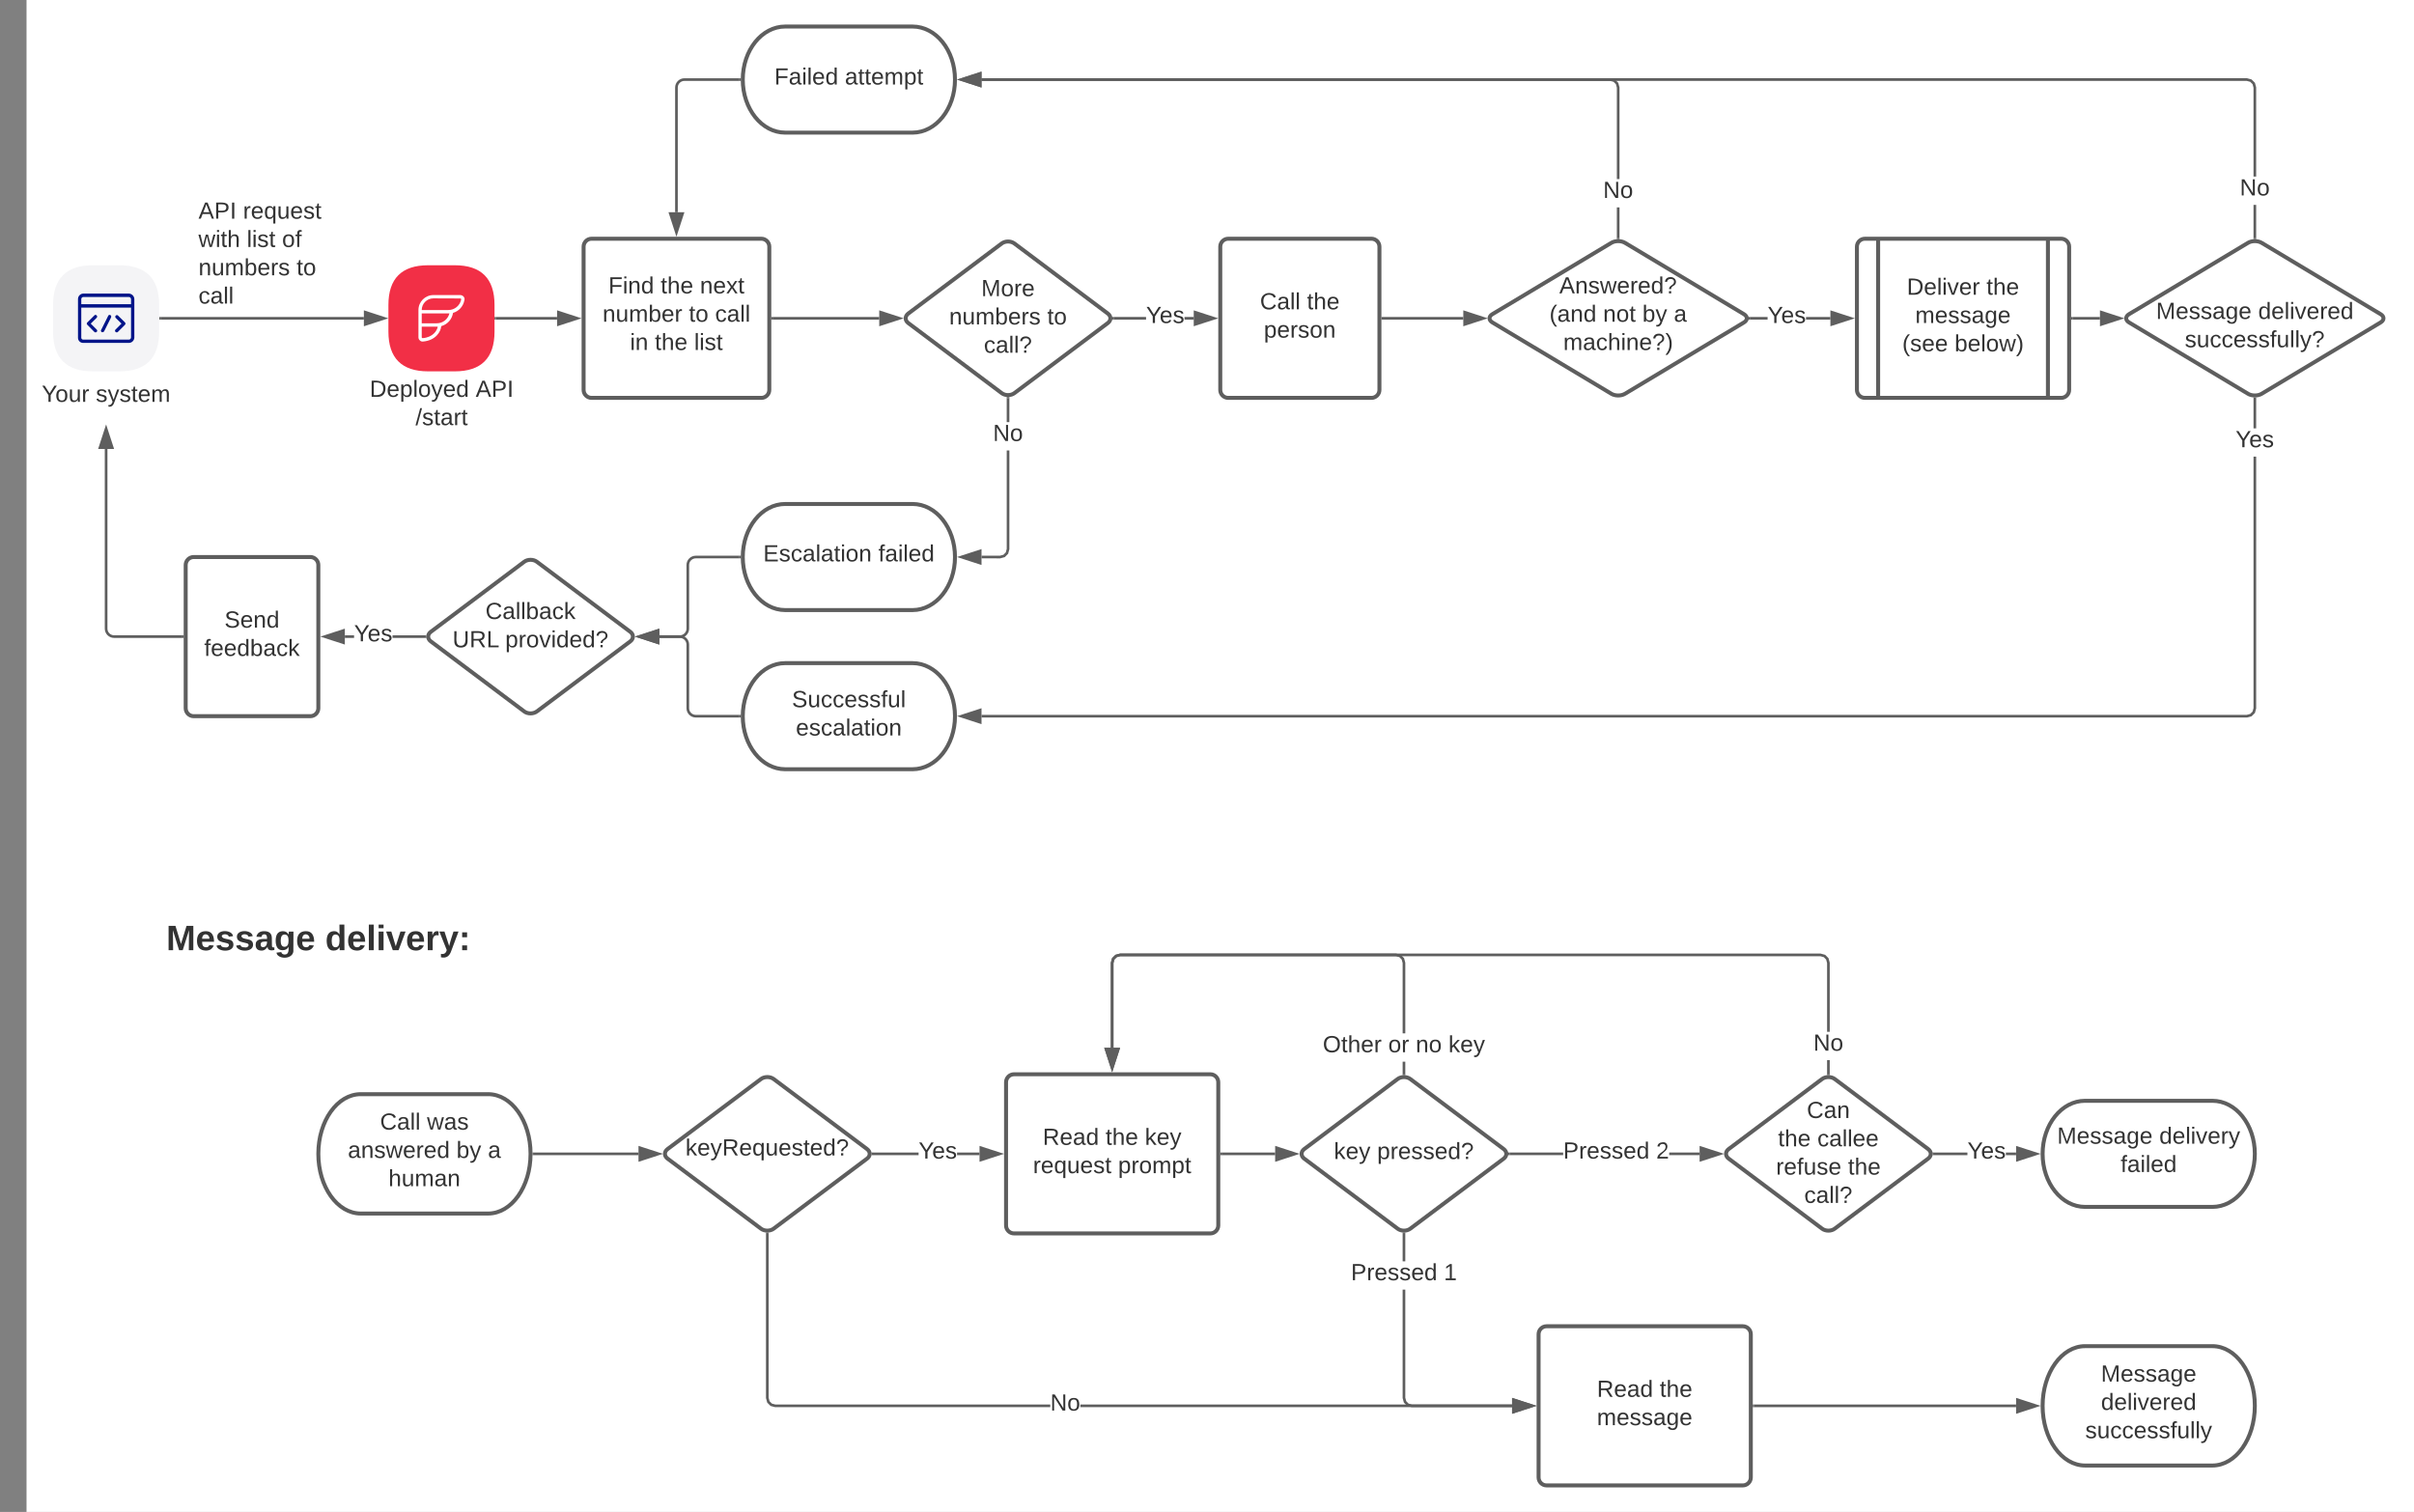 <svg xmlns="http://www.w3.org/2000/svg" xmlns:xlink="http://www.w3.org/1999/xlink" xmlns:lucid="lucid" width="1820" height="1140"><rect width="100%" height="100%" fill="#808080" stroke="none"/><g transform="translate(20 -20)" lucid:page-tab-id="0_0"><path d="M0 0h1870.87v1322.83H0z" fill="#fff"/><path d="M101 260h153.34" stroke="#5e5e5e" stroke-width="2" fill="none"/><path d="M101.03 261H100v-2h1.03z" fill="#5e5e5e"/><path d="M269.6 260l-14.26 4.64v-9.28z" stroke="#5e5e5e" stroke-width="2" fill="#5e5e5e"/><use xlink:href="#a" transform="matrix(1,0,0,1,129.643,170.667) translate(0 14.222)"/><use xlink:href="#b" transform="matrix(1,0,0,1,129.643,170.667) translate(33.58 14.222)"/><use xlink:href="#c" transform="matrix(1,0,0,1,129.643,170.667) translate(0 35.556)"/><use xlink:href="#d" transform="matrix(1,0,0,1,129.643,170.667) translate(36.444 35.556)"/><use xlink:href="#e" transform="matrix(1,0,0,1,129.643,170.667) translate(63.012 35.556)"/><use xlink:href="#f" transform="matrix(1,0,0,1,129.643,170.667) translate(0 56.889)"/><use xlink:href="#g" transform="matrix(1,0,0,1,129.643,170.667) translate(73.975 56.889)"/><use xlink:href="#h" transform="matrix(1,0,0,1,129.643,170.667) translate(0 78.222)"/><path d="M50 220h20c20 0 30 10 30 30v20c0 20-10 30-30 30H50c-20 0-30-10-30-30v-20c0-20 10-30 30-30z" stroke="#000" stroke-opacity="0" fill="#f4f4f6"/><path d="M77.12 241.36H42.88c-2.24 0-4.08 1.84-4.08 4.16v29.2c0 2.16 1.76 3.84 3.92 3.84h34.4c2.24 0 4.08-1.76 4.16-4.08v-28.96c-.08-2.32-1.92-4.08-4.16-4.16zm-34.24 2.56h34.24c.88 0 1.6.64 1.68 1.6v3.84H41.28v-3.84c0-.88.72-1.6 1.6-1.6zm34.24 32.16h-34.4c-.8 0-1.44-.64-1.44-1.36v-22.8H78.8v22.56c-.08.96-.8 1.6-1.68 1.6z" stroke="#000" stroke-opacity="0" fill="#001489"/><path d="M68.88 257.84c-.4-.32-.96-.32-1.44 0-.56.32-.72 1.12-.32 1.76l4.48 4.4-4.48 4.48c-.08.08-.16.08-.16.16-.4.48-.32 1.2.16 1.6 0 0 .08 0 .08.08.48.4 1.28.4 1.68-.08l5.36-5.36c.48-.48.48-1.28 0-1.76zM52.88 257.84c-.48-.56-1.28-.56-1.76 0l-5.28 5.28c-.56.48-.56 1.28 0 1.76l5.28 5.36s.08 0 .08.08c.48.4 1.28.4 1.68-.08l.16-.16c.4-.48.32-1.2-.16-1.6L48.4 264l4.48-4.4c.48-.48.48-1.28 0-1.76zM63.2 257.6c-.08 0-.08-.08-.16-.08-.56-.24-1.2 0-1.44.56l-5.36 10.72h-.08c-.24.64.08 1.36.64 1.68h.48c.56 0 .96-.24 1.2-.64l5.36-10.72h-.08c.24-.64 0-1.28-.56-1.52z" stroke="#000" stroke-opacity="0" fill="#001489"/><path d="M0 306c0-3.3 2.7-6 6-6h108c3.3 0 6 2.7 6 6v28c0 3.3-2.7 6-6 6H6c-3.3 0-6-2.7-6-6z" stroke="#000" stroke-opacity="0" stroke-width="3" fill="#fff" fill-opacity="0"/><use xlink:href="#i" transform="matrix(1,0,0,1,5,305) translate(6.481 17.972)"/><use xlink:href="#j" transform="matrix(1,0,0,1,5,305) translate(47.272 17.972)"/><path d="M240 300h145.68v63.33H240z" fill="#fff" fill-opacity="0"/><use xlink:href="#k" transform="matrix(1,0,0,1,245,305) translate(13.728 14.222)"/><use xlink:href="#l" transform="matrix(1,0,0,1,245,305) translate(93.63 14.222)"/><use xlink:href="#m" transform="matrix(1,0,0,1,245,305) translate(48.272 35.556)"/><path d="M420 206c0-3.3 2.7-6 6-6h128c3.3 0 6 2.7 6 6v108c0 3.3-2.7 6-6 6H426c-3.3 0-6-2.7-6-6z" stroke="#5e5e5e" stroke-width="3" fill="#fff"/><use xlink:href="#n" transform="matrix(1,0,0,1,432,212) translate(6.691 29.222)"/><use xlink:href="#o" transform="matrix(1,0,0,1,432,212) translate(46.099 29.222)"/><use xlink:href="#p" transform="matrix(1,0,0,1,432,212) translate(75.728 29.222)"/><use xlink:href="#q" transform="matrix(1,0,0,1,432,212) translate(2.296 50.556)"/><use xlink:href="#r" transform="matrix(1,0,0,1,432,212) translate(67.383 50.556)"/><use xlink:href="#s" transform="matrix(1,0,0,1,432,212) translate(87.136 50.556)"/><use xlink:href="#t" transform="matrix(1,0,0,1,432,212) translate(23.012 71.889)"/><use xlink:href="#o" transform="matrix(1,0,0,1,432,212) translate(41.728 71.889)"/><use xlink:href="#u" transform="matrix(1,0,0,1,432,212) translate(71.358 71.889)"/><path d="M900 206c0-3.3 2.7-6 6-6h108c3.3 0 6 2.7 6 6v108c0 3.3-2.7 6-6 6H906c-3.3 0-6-2.7-6-6z" stroke="#5e5e5e" stroke-width="3" fill="#fff"/><use xlink:href="#v" transform="matrix(1,0,0,1,912,212) translate(17.951 41.222)"/><use xlink:href="#w" transform="matrix(1,0,0,1,912,212) translate(53.358 41.222)"/><use xlink:href="#x" transform="matrix(1,0,0,1,912,212) translate(20.864 62.556)"/><path d="M1022.5 260h60.73" stroke="#5e5e5e" stroke-width="2" fill="none"/><path d="M1022.53 261h-1.03v-2h1.03z" fill="#5e5e5e"/><path d="M1098.5 260l-14.27 4.64v-9.28z" stroke="#5e5e5e" stroke-width="2" fill="#5e5e5e"/><path d="M1194.86 203.1c2.84-1.72 7.44-1.72 10.28 0l89.72 53.8c2.84 1.72 2.84 4.48 0 6.2l-89.72 53.8c-2.84 1.72-7.44 1.72-10.28 0l-89.72-53.8c-2.84-1.72-2.84-4.48 0-6.2z" stroke="#5e5e5e" stroke-width="3" fill="#fff"/><use xlink:href="#y" transform="matrix(1,0,0,1,1105,205) translate(50.61 36.232)"/><use xlink:href="#z" transform="matrix(1,0,0,1,1105,205) translate(43.178 57.566)"/><use xlink:href="#A" transform="matrix(1,0,0,1,1105,205) translate(83.622 57.566)"/><use xlink:href="#B" transform="matrix(1,0,0,1,1105,205) translate(113.252 57.566)"/><use xlink:href="#C" transform="matrix(1,0,0,1,1105,205) translate(136.956 57.566)"/><use xlink:href="#D" transform="matrix(1,0,0,1,1105,205) translate(53.598 78.899)"/><path d="M1312.65 261h-13.38v-2h13.38zm47.35 0h-18.37v-2H1360z" fill="#5e5e5e"/><path d="M1299.3 261h-1l-.07-2h1.06zM1375.26 260l-14.26 4.64v-9.28z" fill="#5e5e5e"/><path d="M1378.5 260l-18.5 6v-12zm-16.5 3.26l10.03-3.26-10.03-3.26z" fill="#5e5e5e"/><use xlink:href="#E" transform="matrix(1,0,0,1,1312.645,249.333) translate(0 14.222)"/><path d="M668 40c17.67 0 32 17.9 32 40s-14.33 40-32 40h-96c-17.67 0-32-17.9-32-40s14.33-40 32-40z" stroke="#5e5e5e" stroke-width="3" fill="#fff"/><use xlink:href="#F" transform="matrix(1,0,0,1,552,52) translate(11.802 31.722)"/><use xlink:href="#G" transform="matrix(1,0,0,1,552,52) translate(64.988 31.722)"/><path d="M1201 199.32h-2v-22.97h2zm-3.45-119.4l2.53 2.53.92 3.42v69.15h-2v-68.9l-.7-2.63-1.8-1.8-2.63-.7H720v-2h474.13z" fill="#5e5e5e"/><path d="M1201 200.43l-1.23-.13-.77.1v-1.1h2zM719 84.64L704.74 80 719 75.36z" fill="#5e5e5e"/><path d="M720 86l-18.5-6 18.5-6zm-12.03-6L718 83.26v-6.52z" fill="#5e5e5e"/><use xlink:href="#H" transform="matrix(1,0,0,1,1188.667,155.016) translate(0 14.222)"/><path d="M537.5 80H496c-3.3 0-6 2.7-6 6v94" stroke="#5e5e5e" stroke-width="2" fill="none"/><path d="M538.5 79.98l.03 1.02h-1.06v-2h1.1z" fill="#5e5e5e"/><path d="M490 195.26L485.36 181h9.28z" stroke="#5e5e5e" stroke-width="2" fill="#5e5e5e"/><path d="M353.84 260H400" stroke="#5e5e5e" stroke-width="2" fill="none"/><path d="M353.87 261h-1.03v-2h1.03z" fill="#5e5e5e"/><path d="M415.26 260L401 264.64v-9.28z" stroke="#5e5e5e" stroke-width="2" fill="#5e5e5e"/><path d="M668 520c17.67 0 32 17.9 32 40s-14.33 40-32 40h-96c-17.67 0-32-17.9-32-40s14.33-40 32-40z" stroke="#5e5e5e" stroke-width="3" fill="#fff"/><use xlink:href="#I" transform="matrix(1,0,0,1,552,532) translate(25.062 21.222)"/><use xlink:href="#J" transform="matrix(1,0,0,1,552,532) translate(28.049 42.556)"/><path d="M562.5 260h80.4" stroke="#5e5e5e" stroke-width="2" fill="none"/><path d="M562.53 261h-1.03v-2h1.03z" fill="#5e5e5e"/><path d="M658.15 260l-14.26 4.64v-9.28z" stroke="#5e5e5e" stroke-width="2" fill="#5e5e5e"/><path d="M735.2 203.6c2.65-2 6.95-2 9.6 0l70.4 52.8c2.65 2 2.65 5.2 0 7.2l-70.4 52.8c-2.65 2-6.95 2-9.6 0l-70.4-52.8c-2.65-2-2.65-5.2 0-7.2z" stroke="#5e5e5e" stroke-width="3" fill="#fff"/><use xlink:href="#K" transform="matrix(1,0,0,1,665,205) translate(54.807 38.285)"/><use xlink:href="#L" transform="matrix(1,0,0,1,665,205) translate(30.61 59.618)"/><use xlink:href="#M" transform="matrix(1,0,0,1,665,205) translate(104.585 59.618)"/><use xlink:href="#N" transform="matrix(1,0,0,1,665,205) translate(56.783 80.951)"/><path d="M844.06 261H819.6v-2h24.46zm35.94 0h-6.95v-2H880z" fill="#5e5e5e"/><path d="M819.64 261h-1.1l.18-.4-.28-1.6h1.2zM895.26 260L881 264.64v-9.28z" fill="#5e5e5e"/><path d="M898.5 260l-18.5 6v-12zm-16.5 3.26l10.03-3.26-10.03-3.26z" fill="#5e5e5e"/><use xlink:href="#E" transform="matrix(1,0,0,1,844.062,249.333) translate(0 14.222)"/><path d="M741 434.13l-.92 3.42-2.53 2.53-3.42.92H720v-2h13.87l2.64-.7 1.8-1.8.7-2.63v-74.25h2zm0-95.84h-2v-17.97h2z" fill="#5e5e5e"/><path d="M741 319.35v1h-2v-1.04zM719 444.64L704.74 440l14.26-4.64z" fill="#5e5e5e"/><path d="M720 446l-18.5-6 18.5-6zm-12.03-6l10.03 3.26v-6.52z" fill="#5e5e5e"/><use xlink:href="#H" transform="matrix(1,0,0,1,728.667,338.285) translate(0 14.222)"/><path d="M537.5 440h-32.94c-3.32 0-6 2.7-6 6v48c0 3.3-2.7 6-6 6H477.1" stroke="#5e5e5e" stroke-width="2" fill="none"/><path d="M538.5 439.98l.03 1.02h-1.06v-2h1.1z" fill="#5e5e5e"/><path d="M461.85 500l14.26-4.64v9.28z" stroke="#5e5e5e" stroke-width="2" fill="#5e5e5e"/><path d="M537.5 560h-32.94c-3.32 0-6-2.7-6-6v-48c0-3.3-2.7-6-6-6H477.1" stroke="#5e5e5e" stroke-width="2" fill="none"/><path d="M538.5 559.98l.03 1.02h-1.06v-2h1.1z" fill="#5e5e5e"/><path d="M461.85 500l14.26-4.64v9.28z" stroke="#5e5e5e" stroke-width="2" fill="#5e5e5e"/><path d="M1681 554.13l-.92 3.42-2.53 2.53-3.42.92H720v-2h953.87l2.64-.7 1.8-1.8.7-2.63V364.3h2zm0-211.16h-2v-22.3h2z" fill="#5e5e5e"/><path d="M1680.23 319.7l.77-.1v1.1h-2v-1.13zM719 564.64L704.74 560l14.26-4.64z" fill="#5e5e5e"/><path d="M720 566l-18.5-6 18.5-6zm-12.03-6l10.03 3.26v-6.52z" fill="#5e5e5e"/><use xlink:href="#E" transform="matrix(1,0,0,1,1665.506,342.969) translate(0 14.222)"/><path d="M1681 199.32h-2v-24.85h2zm-3.45-119.4l2.53 2.53.92 3.42v67.26h-2v-67l-.7-2.64-1.8-1.8-2.63-.7H720v-2h954.13z" fill="#5e5e5e"/><path d="M1681 200.43l-1.23-.13-.77.1v-1.1h2zM719 84.64L704.74 80 719 75.36z" fill="#5e5e5e"/><path d="M720 86l-18.5-6 18.5-6zm-12.03-6L718 83.26v-6.52z" fill="#5e5e5e"/><use xlink:href="#H" transform="matrix(1,0,0,1,1668.667,153.133) translate(0 14.222)"/><path d="M117.5 500H66c-3.3 0-6-2.7-6-6V358.5" stroke="#5e5e5e" stroke-width="2" fill="none"/><path d="M118.5 501h-1.03v-2h1.03z" fill="#5e5e5e"/><path d="M60 343.24l4.64 14.26h-9.28z" stroke="#5e5e5e" stroke-width="2" fill="#5e5e5e"/><path d="M375.2 443.6c2.65-2 6.95-2 9.6 0l70.4 52.8c2.65 2 2.65 5.2 0 7.2l-70.4 52.8c-2.65 2-6.95 2-9.6 0l-70.4-52.8c-2.65-2-2.65-5.2 0-7.2z" stroke="#5e5e5e" stroke-width="3" fill="#fff"/><use xlink:href="#O" transform="matrix(1,0,0,1,305,445) translate(41.005 41.722)"/><use xlink:href="#P" transform="matrix(1,0,0,1,305,445) translate(16.165 63.056)"/><use xlink:href="#Q" transform="matrix(1,0,0,1,305,445) translate(55.919 63.056)"/><path d="M246.95 501H240v-2h6.95zm53.44 0h-24.46v-2h24.45z" fill="#5e5e5e"/><path d="M301.28 499.4l.28 1.6h-1.2v-2h1.1zM239 504.64L224.74 500l14.26-4.64z" fill="#5e5e5e"/><path d="M240 506l-18.5-6 18.5-6zm-12.03-6l10.03 3.26v-6.52z" fill="#5e5e5e"/><use xlink:href="#E" transform="matrix(1,0,0,1,246.951,489.333) translate(0 14.222)"/><path d="M120 446c0-3.3 2.7-6 6-6h88c3.3 0 6 2.7 6 6v108c0 3.3-2.7 6-6 6h-88c-3.3 0-6-2.7-6-6z" stroke="#5e5e5e" stroke-width="3" fill="#fff"/><use xlink:href="#R" transform="matrix(1,0,0,1,132,452) translate(17.259 41.222)"/><use xlink:href="#S" transform="matrix(1,0,0,1,132,452) translate(1.951 62.556)"/><path d="M668 400c17.67 0 32 17.9 32 40s-14.33 40-32 40h-96c-17.67 0-32-17.9-32-40s14.33-40 32-40z" stroke="#5e5e5e" stroke-width="3" fill="#fff"/><use xlink:href="#T" transform="matrix(1,0,0,1,545,405) translate(10.407 38.285)"/><use xlink:href="#U" transform="matrix(1,0,0,1,545,405) translate(97.222 38.285)"/><path d="M1380 206c0-3.3 2.7-6 6-6h148c3.3 0 6 2.7 6 6v108c0 3.3-2.7 6-6 6h-148c-3.3 0-6-2.7-6-6z" stroke="#5e5e5e" stroke-width="3" fill="#fff"/><path d="M1396 200v120m128-120v120" stroke="#5e5e5e" stroke-width="3" fill="none"/><use xlink:href="#V" transform="matrix(1,0,0,1,1405,205) translate(12.63 37.222)"/><use xlink:href="#W" transform="matrix(1,0,0,1,1405,205) translate(72.679 37.222)"/><use xlink:href="#X" transform="matrix(1,0,0,1,1405,205) translate(18.975 58.556)"/><use xlink:href="#Y" transform="matrix(1,0,0,1,1405,205) translate(9.173 79.889)"/><use xlink:href="#Z" transform="matrix(1,0,0,1,1405,205) translate(48.63 79.889)"/><path d="M553.7 833.6c2.65-2 6.95-2 9.6 0l70.4 52.8c2.65 2 2.65 5.2 0 7.2l-70.4 52.8c-2.65 2-6.95 2-9.6 0l-70.4-52.8c-2.65-2-2.65-5.2 0-7.2z" stroke="#5e5e5e" stroke-width="3" fill="#fff"/><use xlink:href="#aa" transform="matrix(1,0,0,1,483.499,835) translate(13.301 56.232)"/><path d="M672.56 891H638.1v-2h34.46zm45.94 0h-16.95v-2h16.95z" fill="#5e5e5e"/><path d="M638.14 891h-1.1l.17-.4-.26-1.6h1.2zM733.76 890l-14.26 4.64v-9.28z" fill="#5e5e5e"/><path d="M737 890l-18.5 6v-12zm-16.5 3.26l10.03-3.26-10.03-3.26z" fill="#5e5e5e"/><use xlink:href="#E" transform="matrix(1,0,0,1,672.561,879.333) translate(0 14.222)"/><path d="M559.5 1073.87l.7 2.64 1.8 1.8 2.63.7h207.2v2H564.37l-3.42-.92-2.53-2.53-.92-3.42v-123.8h2zM1120 1079v2H794.5v-2z" fill="#5e5e5e"/><path d="M559.5 949.35v1h-2v-1.04zM1135.26 1080l-14.26 4.64v-9.28z" fill="#5e5e5e"/><path d="M1138.5 1080l-18.5 6v-12zm-16.5 3.26l10.03-3.26-10.03-3.26z" fill="#5e5e5e"/><use xlink:href="#H" transform="matrix(1,0,0,1,771.831,1069.333) translate(0 14.222)"/><path d="M1140 1026c0-3.3 2.7-6 6-6h148c3.3 0 6 2.7 6 6v108c0 3.3-2.7 6-6 6h-148c-3.3 0-6-2.7-6-6z" stroke="#5e5e5e" stroke-width="3" fill="#fff"/><use xlink:href="#ab" transform="matrix(1,0,0,1,1152,1032) translate(31.975 41.222)"/><use xlink:href="#W" transform="matrix(1,0,0,1,1152,1032) translate(79.333 41.222)"/><use xlink:href="#ac" transform="matrix(1,0,0,1,1152,1032) translate(31.975 62.556)"/><path d="M1033.7 833.6c2.65-2 6.95-2 9.6 0l70.4 52.8c2.65 2 2.65 5.2 0 7.2l-70.4 52.8c-2.65 2-6.95 2-9.6 0l-70.4-52.8c-2.65-2-2.65-5.2 0-7.2z" stroke="#5e5e5e" stroke-width="3" fill="#fff"/><use xlink:href="#ad" transform="matrix(1,0,0,1,963.499,835) translate(22.19 58.91)"/><use xlink:href="#ae" transform="matrix(1,0,0,1,963.499,835) translate(54.783 58.91)"/><path d="M738.5 836c0-3.3 2.7-6 6-6h148c3.3 0 6 2.7 6 6v108c0 3.3-2.7 6-6 6h-148c-3.3 0-6-2.7-6-6z" stroke="#5e5e5e" stroke-width="3" fill="#fff"/><use xlink:href="#ab" transform="matrix(1,0,0,1,750.499,842) translate(15.679 41.222)"/><use xlink:href="#o" transform="matrix(1,0,0,1,750.499,842) translate(63.037 41.222)"/><use xlink:href="#af" transform="matrix(1,0,0,1,750.499,842) translate(92.667 41.222)"/><use xlink:href="#ag" transform="matrix(1,0,0,1,750.499,842) translate(8.321 62.556)"/><use xlink:href="#ah" transform="matrix(1,0,0,1,750.499,842) translate(72.469 62.556)"/><path d="M901 890h40.4" stroke="#5e5e5e" stroke-width="2" fill="none"/><path d="M901.02 891H900v-2h1.02z" fill="#5e5e5e"/><path d="M956.65 890l-14.26 4.64v-9.28z" stroke="#5e5e5e" stroke-width="2" fill="#5e5e5e"/><path d="M1039.5 829.67h-2v-9.17h2zm-3.45-89.75l2.53 2.53.92 3.42v53.3h-2v-53.04l-.72-2.64-1.77-1.8-2.63-.7H824.63l-2.64.7-1.8 1.8-.7 2.63V810h-2v-64.13l.92-3.42 2.53-2.53 3.42-.92h208.26z" fill="#5e5e5e"/><path d="M1039.5 830.7l-2-.05v-1h2zM818.5 825.26L813.86 811h9.27z" fill="#5e5e5e"/><path d="M818.5 828.5l-6-18.5h12zm-3.26-16.5l3.26 10.03 3.26-10.03z" fill="#5e5e5e"/><g><use xlink:href="#ai" transform="matrix(1,0,0,1,977.314,799.169) translate(0 14.222)"/><use xlink:href="#aj" transform="matrix(1,0,0,1,977.314,799.169) translate(49.333 14.222)"/><use xlink:href="#ak" transform="matrix(1,0,0,1,977.314,799.169) translate(70.025 14.222)"/><use xlink:href="#al" transform="matrix(1,0,0,1,977.314,799.169) translate(94.716 14.222)"/></g><path d="M1158.52 891h-40.4v-2h40.4zm102.87 0h-22.93v-2h22.92z" fill="#5e5e5e"/><path d="M1118.14 891h-1.1l.17-.4-.26-1.6h1.2zM1276.65 890l-14.26 4.64v-9.28z" fill="#5e5e5e"/><path d="M1279.9 890l-18.5 6v-12zm-16.5 3.26l10.02-3.26-10.03-3.26z" fill="#5e5e5e"/><g><use xlink:href="#am" transform="matrix(1,0,0,1,1158.524,879.333) translate(0 14.222)"/><use xlink:href="#an" transform="matrix(1,0,0,1,1158.524,879.333) translate(70.074 14.222)"/></g><path d="M1353.7 833.6c2.65-2 6.95-2 9.6 0l70.4 52.8c2.65 2 2.65 5.2 0 7.2l-70.4 52.8c-2.65 2-6.95 2-9.6 0l-70.4-52.8c-2.65-2-2.65-5.2 0-7.2z" stroke="#5e5e5e" stroke-width="3" fill="#fff"/><g><use xlink:href="#ao" transform="matrix(1,0,0,1,1283.499,835) translate(58.733 27.972)"/><use xlink:href="#o" transform="matrix(1,0,0,1,1283.499,835) translate(37.03 49.306)"/><use xlink:href="#ap" transform="matrix(1,0,0,1,1283.499,835) translate(66.659 49.306)"/><use xlink:href="#aq" transform="matrix(1,0,0,1,1283.499,835) translate(35.524 70.639)"/><use xlink:href="#W" transform="matrix(1,0,0,1,1283.499,835) translate(89.795 70.639)"/><use xlink:href="#N" transform="matrix(1,0,0,1,1283.499,835) translate(56.783 91.972)"/></g><path d="M1039.5 1073.87l.7 2.64 1.8 1.8 2.63.7H1120v2h-75.63l-3.42-.92-2.53-2.53-.92-3.42v-81.76h2zm0-102.83h-2v-20.7h2z" fill="#5e5e5e"/><path d="M1039.5 949.35v1h-2v-1.04zM1135.26 1080l-14.26 4.64v-9.28z" fill="#5e5e5e"/><path d="M1138.5 1080l-18.5 6v-12zm-16.5 3.26l10.03-3.26-10.03-3.26z" fill="#5e5e5e"/><g><use xlink:href="#am" transform="matrix(1,0,0,1,998.524,971.038) translate(0 14.222)"/><use xlink:href="#ar" transform="matrix(1,0,0,1,998.524,971.038) translate(70.074 14.222)"/></g><path d="M1359.5 829.67h-2v-10.34h2zm-3.45-89.75l2.53 2.53.92 3.42V798h-2v-51.87l-.72-2.64-1.77-1.8-2.63-.7H824.63l-2.64.7-1.8 1.8-.7 2.63V810h-2v-64.13l.92-3.42 2.53-2.53 3.42-.92h528.26z" fill="#5e5e5e"/><path d="M1359.5 830.7l-2-.05v-1h2zM818.5 825.26L813.86 811h9.27z" fill="#5e5e5e"/><path d="M818.5 828.5l-6-18.5h12zm-3.26-16.5l3.26 10.03 3.26-10.03z" fill="#5e5e5e"/><g><use xlink:href="#H" transform="matrix(1,0,0,1,1347.166,797.994) translate(0 14.222)"/></g><path d="M1542.5 260h20.73" stroke="#5e5e5e" stroke-width="2" fill="none"/><path d="M1542.53 261h-1.03v-2h1.03z" fill="#5e5e5e"/><path d="M1578.5 260l-14.27 4.64v-9.28z" stroke="#5e5e5e" stroke-width="2" fill="#5e5e5e"/><path d="M1674.86 203.1c2.84-1.72 7.44-1.72 10.28 0l89.72 53.8c2.84 1.72 2.84 4.48 0 6.2l-89.72 53.8c-2.84 1.72-7.44 1.72-10.28 0l-89.72-53.8c-2.84-1.72-2.84-4.48 0-6.2z" stroke="#5e5e5e" stroke-width="3" fill="#fff"/><g><use xlink:href="#as" transform="matrix(1,0,0,1,1585,205) translate(20.536 55.472)"/><use xlink:href="#at" transform="matrix(1,0,0,1,1585,205) translate(97.524 55.472)"/><use xlink:href="#au" transform="matrix(1,0,0,1,1585,205) translate(42.215 76.806)"/></g><path d="M348 845c17.67 0 32 20.15 32 45s-14.33 45-32 45h-96c-17.67 0-32-20.15-32-45s14.33-45 32-45z" stroke="#5e5e5e" stroke-width="3" fill="#fff"/><g><use xlink:href="#av" transform="matrix(1,0,0,1,225,850) translate(41.524 21.722)"/><use xlink:href="#aw" transform="matrix(1,0,0,1,225,850) translate(76.931 21.722)"/><use xlink:href="#ax" transform="matrix(1,0,0,1,225,850) translate(17.272 43.056)"/><use xlink:href="#ay" transform="matrix(1,0,0,1,225,850) translate(99.148 43.056)"/><use xlink:href="#az" transform="matrix(1,0,0,1,225,850) translate(122.852 43.056)"/><use xlink:href="#aA" transform="matrix(1,0,0,1,225,850) translate(47.869 64.389)"/></g><path d="M382.5 890h78.9" stroke="#5e5e5e" stroke-width="2" fill="none"/><path d="M382.53 891h-1.08l.05-.96V889h1.03z" fill="#5e5e5e"/><path d="M476.65 890l-14.26 4.64v-9.28z" stroke="#5e5e5e" stroke-width="2" fill="#5e5e5e"/><path d="M1302.5 1080H1500" stroke="#5e5e5e" stroke-width="2" fill="none"/><path d="M1302.53 1081h-1.03v-2h1.03z" fill="#5e5e5e"/><path d="M1515.26 1080l-14.26 4.64v-9.28z" stroke="#5e5e5e" stroke-width="2" fill="#5e5e5e"/><path d="M1648 1035c17.67 0 32 20.15 32 45s-14.33 45-32 45h-96c-17.67 0-32-20.15-32-45s14.33-45 32-45z" stroke="#5e5e5e" stroke-width="3" fill="#fff"/><g><use xlink:href="#aB" transform="matrix(1,0,0,1,1525,1040) translate(38.98 21.722)"/><use xlink:href="#aC" transform="matrix(1,0,0,1,1525,1040) translate(39.025 43.056)"/><use xlink:href="#aD" transform="matrix(1,0,0,1,1525,1040) translate(27.153 64.389)"/></g><path d="M1463.3 891h-25.2v-2h25.2zm36.7 0h-7.7v-2h7.7z" fill="#5e5e5e"/><path d="M1438.14 891h-1.1l.17-.4-.26-1.6h1.2zM1515.26 890l-14.26 4.64v-9.28z" fill="#5e5e5e"/><path d="M1518.5 890l-18.5 6v-12zm-16.5 3.26l10.03-3.26-10.03-3.26z" fill="#5e5e5e"/><g><use xlink:href="#E" transform="matrix(1,0,0,1,1463.311,879.333) translate(0 14.222)"/></g><path d="M1648 850c17.67 0 32 17.9 32 40s-14.33 40-32 40h-96c-17.67 0-32-17.9-32-40s14.33-40 32-40z" stroke="#5e5e5e" stroke-width="3" fill="#fff"/><g><use xlink:href="#aE" transform="matrix(1,0,0,1,1525,855) translate(5.963 27.347)"/><use xlink:href="#aF" transform="matrix(1,0,0,1,1525,855) translate(82.951 27.347)"/><use xlink:href="#aG" transform="matrix(1,0,0,1,1525,855) translate(53.815 48.681)"/></g><path d="M100 706c0-3.3 2.7-6 6-6h228c3.3 0 6 2.7 6 6v51.33c0 3.32-2.7 6-6 6H106c-3.3 0-6-2.68-6-6z" stroke="#000" stroke-opacity="0" stroke-width="3" fill="#fff" fill-opacity="0"/><g><use xlink:href="#aH" transform="matrix(1,0,0,1,105,705) translate(0.333 31.458)"/><use xlink:href="#aI" transform="matrix(1,0,0,1,105,705) translate(120.185 31.458)"/></g><path d="M302.84 220h20c20 0 30 10 30 30v20c0 20-10 30-30 30h-20c-20 0-30-10-30-30v-20c0-20 10-30 30-30z" stroke="#000" stroke-opacity="0" fill="#f22f46"/><path d="M329.56 243.68c-.64-.72-1.44-1.12-2.4-1.2h-20.4c-6.24 0-11.28 5.04-11.28 11.28v20.56c0 .88.32 1.68.96 2.24.56.64 1.28.96 2.08.96h.32c9.68-.8 13.52-7.44 13.84-11.6 4.72-1.36 8.08-5.12 8.88-10 4.48-1.36 7.68-4.88 8.56-9.52.32-.96.08-1.92-.56-2.72zm-30.88 31.28c-.4 0-.72-.24-.72-.64v-8h12.08c-.48 2.96-3.6 8-11.36 8.64zm10.48-11.2h-11.2v-7.44h20.88c-1.2 4.48-5.04 7.52-9.68 7.44zm8.8-10h-20c0-4.8 3.92-8.8 8.8-8.8l20.4.08c.16 0 .32.08.48.24.08.16.08.32.08.56v-.08c-.96 4.72-4.96 8-9.76 8z" stroke="#000" stroke-opacity="0" fill="#fff"/><defs><path fill="#333" d="M205 0l-28-72H64L36 0H1l101-248h38L239 0h-34zm-38-99l-47-123c-12 45-31 82-46 123h93" id="aJ"/><path fill="#333" d="M30-248c87 1 191-15 191 75 0 78-77 80-158 76V0H30v-248zm33 125c57 0 124 11 124-50 0-59-68-47-124-48v98" id="aK"/><path fill="#333" d="M33 0v-248h34V0H33" id="aL"/><g id="a"><use transform="matrix(0.049,0,0,0.049,0,0)" xlink:href="#aJ"/><use transform="matrix(0.049,0,0,0.049,11.852,0)" xlink:href="#aK"/><use transform="matrix(0.049,0,0,0.049,23.704,0)" xlink:href="#aL"/></g><path fill="#333" d="M114-163C36-179 61-72 57 0H25l-1-190h30c1 12-1 29 2 39 6-27 23-49 58-41v29" id="aM"/><path fill="#333" d="M100-194c63 0 86 42 84 106H49c0 40 14 67 53 68 26 1 43-12 49-29l28 8c-11 28-37 45-77 45C44 4 14-33 15-96c1-61 26-98 85-98zm52 81c6-60-76-77-97-28-3 7-6 17-6 28h103" id="aN"/><path fill="#333" d="M145-31C134-9 116 4 85 4 32 4 16-35 15-94c0-59 17-99 70-100 32-1 48 14 60 33 0-11-1-24 2-32h30l-1 268h-32zM93-21c41 0 51-33 51-76s-8-73-50-73c-40 0-46 35-46 75s5 74 45 74" id="aO"/><path fill="#333" d="M84 4C-5 8 30-112 23-190h32v120c0 31 7 50 39 49 72-2 45-101 50-169h31l1 190h-30c-1-10 1-25-2-33-11 22-28 36-60 37" id="aP"/><path fill="#333" d="M135-143c-3-34-86-38-87 0 15 53 115 12 119 90S17 21 10-45l28-5c4 36 97 45 98 0-10-56-113-15-118-90-4-57 82-63 122-42 12 7 21 19 24 35" id="aQ"/><path fill="#333" d="M59-47c-2 24 18 29 38 22v24C64 9 27 4 27-40v-127H5v-23h24l9-43h21v43h35v23H59v120" id="aR"/><g id="b"><use transform="matrix(0.049,0,0,0.049,0,0)" xlink:href="#aM"/><use transform="matrix(0.049,0,0,0.049,5.877,0)" xlink:href="#aN"/><use transform="matrix(0.049,0,0,0.049,15.753,0)" xlink:href="#aO"/><use transform="matrix(0.049,0,0,0.049,25.63,0)" xlink:href="#aP"/><use transform="matrix(0.049,0,0,0.049,35.506,0)" xlink:href="#aN"/><use transform="matrix(0.049,0,0,0.049,45.383,0)" xlink:href="#aQ"/><use transform="matrix(0.049,0,0,0.049,54.272,0)" xlink:href="#aR"/></g><path fill="#333" d="M206 0h-36l-40-164L89 0H53L-1-190h32L70-26l43-164h34l41 164 42-164h31" id="aS"/><path fill="#333" d="M24-231v-30h32v30H24zM24 0v-190h32V0H24" id="aT"/><path fill="#333" d="M106-169C34-169 62-67 57 0H25v-261h32l-1 103c12-21 28-36 61-36 89 0 53 116 60 194h-32v-121c2-32-8-49-39-48" id="aU"/><g id="c"><use transform="matrix(0.049,0,0,0.049,0,0)" xlink:href="#aS"/><use transform="matrix(0.049,0,0,0.049,12.79,0)" xlink:href="#aT"/><use transform="matrix(0.049,0,0,0.049,16.691,0)" xlink:href="#aR"/><use transform="matrix(0.049,0,0,0.049,21.63,0)" xlink:href="#aU"/></g><path fill="#333" d="M24 0v-261h32V0H24" id="aV"/><g id="d"><use transform="matrix(0.049,0,0,0.049,0,0)" xlink:href="#aV"/><use transform="matrix(0.049,0,0,0.049,3.901,0)" xlink:href="#aT"/><use transform="matrix(0.049,0,0,0.049,7.802,0)" xlink:href="#aQ"/><use transform="matrix(0.049,0,0,0.049,16.691,0)" xlink:href="#aR"/></g><path fill="#333" d="M100-194c62-1 85 37 85 99 1 63-27 99-86 99S16-35 15-95c0-66 28-99 85-99zM99-20c44 1 53-31 53-75 0-43-8-75-51-75s-53 32-53 75 10 74 51 75" id="aW"/><path fill="#333" d="M101-234c-31-9-42 10-38 44h38v23H63V0H32v-167H5v-23h27c-7-52 17-82 69-68v24" id="aX"/><g id="e"><use transform="matrix(0.049,0,0,0.049,0,0)" xlink:href="#aW"/><use transform="matrix(0.049,0,0,0.049,9.877,0)" xlink:href="#aX"/></g><path fill="#333" d="M117-194c89-4 53 116 60 194h-32v-121c0-31-8-49-39-48C34-167 62-67 57 0H25l-1-190h30c1 10-1 24 2 32 11-22 29-35 61-36" id="aY"/><path fill="#333" d="M210-169c-67 3-38 105-44 169h-31v-121c0-29-5-50-35-48C34-165 62-65 56 0H25l-1-190h30c1 10-1 24 2 32 10-44 99-50 107 0 11-21 27-35 58-36 85-2 47 119 55 194h-31v-121c0-29-5-49-35-48" id="aZ"/><path fill="#333" d="M115-194c53 0 69 39 70 98 0 66-23 100-70 100C84 3 66-7 56-30L54 0H23l1-261h32v101c10-23 28-34 59-34zm-8 174c40 0 45-34 45-75 0-40-5-75-45-74-42 0-51 32-51 76 0 43 10 73 51 73" id="ba"/><g id="f"><use transform="matrix(0.049,0,0,0.049,0,0)" xlink:href="#aY"/><use transform="matrix(0.049,0,0,0.049,9.877,0)" xlink:href="#aP"/><use transform="matrix(0.049,0,0,0.049,19.753,0)" xlink:href="#aZ"/><use transform="matrix(0.049,0,0,0.049,34.519,0)" xlink:href="#ba"/><use transform="matrix(0.049,0,0,0.049,44.395,0)" xlink:href="#aN"/><use transform="matrix(0.049,0,0,0.049,54.272,0)" xlink:href="#aM"/><use transform="matrix(0.049,0,0,0.049,60.148,0)" xlink:href="#aQ"/></g><g id="g"><use transform="matrix(0.049,0,0,0.049,0,0)" xlink:href="#aR"/><use transform="matrix(0.049,0,0,0.049,4.938,0)" xlink:href="#aW"/></g><path fill="#333" d="M96-169c-40 0-48 33-48 73s9 75 48 75c24 0 41-14 43-38l32 2c-6 37-31 61-74 61-59 0-76-41-82-99-10-93 101-131 147-64 4 7 5 14 7 22l-32 3c-4-21-16-35-41-35" id="bb"/><path fill="#333" d="M141-36C126-15 110 5 73 4 37 3 15-17 15-53c-1-64 63-63 125-63 3-35-9-54-41-54-24 1-41 7-42 31l-33-3c5-37 33-52 76-52 45 0 72 20 72 64v82c-1 20 7 32 28 27v20c-31 9-61-2-59-35zM48-53c0 20 12 33 32 33 41-3 63-29 60-74-43 2-92-5-92 41" id="bc"/><g id="h"><use transform="matrix(0.049,0,0,0.049,0,0)" xlink:href="#bb"/><use transform="matrix(0.049,0,0,0.049,8.889,0)" xlink:href="#bc"/><use transform="matrix(0.049,0,0,0.049,18.765,0)" xlink:href="#aV"/><use transform="matrix(0.049,0,0,0.049,22.667,0)" xlink:href="#aV"/></g><path fill="#333" d="M137-103V0h-34v-103L8-248h37l75 118 75-118h37" id="bd"/><g id="i"><use transform="matrix(0.049,0,0,0.049,0,0)" xlink:href="#bd"/><use transform="matrix(0.049,0,0,0.049,10.222,0)" xlink:href="#aW"/><use transform="matrix(0.049,0,0,0.049,20.099,0)" xlink:href="#aP"/><use transform="matrix(0.049,0,0,0.049,29.975,0)" xlink:href="#aM"/></g><path fill="#333" d="M179-190L93 31C79 59 56 82 12 73V49c39 6 53-20 64-50L1-190h34L92-34l54-156h33" id="be"/><g id="j"><use transform="matrix(0.049,0,0,0.049,0,0)" xlink:href="#aQ"/><use transform="matrix(0.049,0,0,0.049,8.889,0)" xlink:href="#be"/><use transform="matrix(0.049,0,0,0.049,17.778,0)" xlink:href="#aQ"/><use transform="matrix(0.049,0,0,0.049,26.667,0)" xlink:href="#aR"/><use transform="matrix(0.049,0,0,0.049,31.605,0)" xlink:href="#aN"/><use transform="matrix(0.049,0,0,0.049,41.481,0)" xlink:href="#aZ"/></g><path fill="#333" d="M30-248c118-7 216 8 213 122C240-48 200 0 122 0H30v-248zM63-27c89 8 146-16 146-99s-60-101-146-95v194" id="bf"/><path fill="#333" d="M115-194c55 1 70 41 70 98S169 2 115 4C84 4 66-9 55-30l1 105H24l-1-265h31l2 30c10-21 28-34 59-34zm-8 174c40 0 45-34 45-75s-6-73-45-74c-42 0-51 32-51 76 0 43 10 73 51 73" id="bg"/><path fill="#333" d="M85-194c31 0 48 13 60 33l-1-100h32l1 261h-30c-2-10 0-23-3-31C134-8 116 4 85 4 32 4 16-35 15-94c0-66 23-100 70-100zm9 24c-40 0-46 34-46 75 0 40 6 74 45 74 42 0 51-32 51-76 0-42-9-74-50-73" id="bh"/><g id="k"><use transform="matrix(0.049,0,0,0.049,0,0)" xlink:href="#bf"/><use transform="matrix(0.049,0,0,0.049,12.79,0)" xlink:href="#aN"/><use transform="matrix(0.049,0,0,0.049,22.667,0)" xlink:href="#bg"/><use transform="matrix(0.049,0,0,0.049,32.543,0)" xlink:href="#aV"/><use transform="matrix(0.049,0,0,0.049,36.444,0)" xlink:href="#aW"/><use transform="matrix(0.049,0,0,0.049,46.321,0)" xlink:href="#be"/><use transform="matrix(0.049,0,0,0.049,55.21,0)" xlink:href="#aN"/><use transform="matrix(0.049,0,0,0.049,65.086,0)" xlink:href="#bh"/></g><g id="l"><use transform="matrix(0.049,0,0,0.049,0,0)" xlink:href="#aJ"/><use transform="matrix(0.049,0,0,0.049,11.852,0)" xlink:href="#aK"/><use transform="matrix(0.049,0,0,0.049,23.704,0)" xlink:href="#aL"/></g><path fill="#333" d="M0 4l72-265h28L28 4H0" id="bi"/><g id="m"><use transform="matrix(0.049,0,0,0.049,0,0)" xlink:href="#bi"/><use transform="matrix(0.049,0,0,0.049,4.938,0)" xlink:href="#aQ"/><use transform="matrix(0.049,0,0,0.049,13.827,0)" xlink:href="#aR"/><use transform="matrix(0.049,0,0,0.049,18.765,0)" xlink:href="#bc"/><use transform="matrix(0.049,0,0,0.049,28.642,0)" xlink:href="#aM"/><use transform="matrix(0.049,0,0,0.049,34.519,0)" xlink:href="#aR"/></g><path fill="#333" d="M63-220v92h138v28H63V0H30v-248h175v28H63" id="bj"/><g id="n"><use transform="matrix(0.049,0,0,0.049,0,0)" xlink:href="#bj"/><use transform="matrix(0.049,0,0,0.049,10.815,0)" xlink:href="#aT"/><use transform="matrix(0.049,0,0,0.049,14.716,0)" xlink:href="#aY"/><use transform="matrix(0.049,0,0,0.049,24.593,0)" xlink:href="#bh"/></g><g id="o"><use transform="matrix(0.049,0,0,0.049,0,0)" xlink:href="#aR"/><use transform="matrix(0.049,0,0,0.049,4.938,0)" xlink:href="#aU"/><use transform="matrix(0.049,0,0,0.049,14.815,0)" xlink:href="#aN"/></g><path fill="#333" d="M141 0L90-78 38 0H4l68-98-65-92h35l48 74 47-74h35l-64 92 68 98h-35" id="bk"/><g id="p"><use transform="matrix(0.049,0,0,0.049,0,0)" xlink:href="#aY"/><use transform="matrix(0.049,0,0,0.049,9.877,0)" xlink:href="#aN"/><use transform="matrix(0.049,0,0,0.049,19.753,0)" xlink:href="#bk"/><use transform="matrix(0.049,0,0,0.049,28.642,0)" xlink:href="#aR"/></g><g id="q"><use transform="matrix(0.049,0,0,0.049,0,0)" xlink:href="#aY"/><use transform="matrix(0.049,0,0,0.049,9.877,0)" xlink:href="#aP"/><use transform="matrix(0.049,0,0,0.049,19.753,0)" xlink:href="#aZ"/><use transform="matrix(0.049,0,0,0.049,34.519,0)" xlink:href="#ba"/><use transform="matrix(0.049,0,0,0.049,44.395,0)" xlink:href="#aN"/><use transform="matrix(0.049,0,0,0.049,54.272,0)" xlink:href="#aM"/></g><g id="r"><use transform="matrix(0.049,0,0,0.049,0,0)" xlink:href="#aR"/><use transform="matrix(0.049,0,0,0.049,4.938,0)" xlink:href="#aW"/></g><g id="s"><use transform="matrix(0.049,0,0,0.049,0,0)" xlink:href="#bb"/><use transform="matrix(0.049,0,0,0.049,8.889,0)" xlink:href="#bc"/><use transform="matrix(0.049,0,0,0.049,18.765,0)" xlink:href="#aV"/><use transform="matrix(0.049,0,0,0.049,22.667,0)" xlink:href="#aV"/></g><g id="t"><use transform="matrix(0.049,0,0,0.049,0,0)" xlink:href="#aT"/><use transform="matrix(0.049,0,0,0.049,3.901,0)" xlink:href="#aY"/></g><g id="u"><use transform="matrix(0.049,0,0,0.049,0,0)" xlink:href="#aV"/><use transform="matrix(0.049,0,0,0.049,3.901,0)" xlink:href="#aT"/><use transform="matrix(0.049,0,0,0.049,7.802,0)" xlink:href="#aQ"/><use transform="matrix(0.049,0,0,0.049,16.691,0)" xlink:href="#aR"/></g><path fill="#333" d="M212-179c-10-28-35-45-73-45-59 0-87 40-87 99 0 60 29 101 89 101 43 0 62-24 78-52l27 14C228-24 195 4 139 4 59 4 22-46 18-125c-6-104 99-153 187-111 19 9 31 26 39 46" id="bl"/><g id="v"><use transform="matrix(0.049,0,0,0.049,0,0)" xlink:href="#bl"/><use transform="matrix(0.049,0,0,0.049,12.79,0)" xlink:href="#bc"/><use transform="matrix(0.049,0,0,0.049,22.667,0)" xlink:href="#aV"/><use transform="matrix(0.049,0,0,0.049,26.568,0)" xlink:href="#aV"/></g><g id="w"><use transform="matrix(0.049,0,0,0.049,0,0)" xlink:href="#aR"/><use transform="matrix(0.049,0,0,0.049,4.938,0)" xlink:href="#aU"/><use transform="matrix(0.049,0,0,0.049,14.815,0)" xlink:href="#aN"/></g><g id="x"><use transform="matrix(0.049,0,0,0.049,0,0)" xlink:href="#bg"/><use transform="matrix(0.049,0,0,0.049,9.877,0)" xlink:href="#aN"/><use transform="matrix(0.049,0,0,0.049,19.753,0)" xlink:href="#aM"/><use transform="matrix(0.049,0,0,0.049,25.63,0)" xlink:href="#aQ"/><use transform="matrix(0.049,0,0,0.049,34.519,0)" xlink:href="#aW"/><use transform="matrix(0.049,0,0,0.049,44.395,0)" xlink:href="#aY"/></g><path fill="#333" d="M103-251c84 0 111 97 45 133-19 10-37 24-39 52H78c0-63 77-55 77-114 0-30-21-42-52-43-32 0-53 17-56 46l-32-2c7-45 34-72 88-72zM77 0v-35h34V0H77" id="bm"/><g id="y"><use transform="matrix(0.049,0,0,0.049,0,0)" xlink:href="#aJ"/><use transform="matrix(0.049,0,0,0.049,11.852,0)" xlink:href="#aY"/><use transform="matrix(0.049,0,0,0.049,21.728,0)" xlink:href="#aQ"/><use transform="matrix(0.049,0,0,0.049,30.617,0)" xlink:href="#aS"/><use transform="matrix(0.049,0,0,0.049,43.407,0)" xlink:href="#aN"/><use transform="matrix(0.049,0,0,0.049,53.284,0)" xlink:href="#aM"/><use transform="matrix(0.049,0,0,0.049,59.16,0)" xlink:href="#aN"/><use transform="matrix(0.049,0,0,0.049,69.037,0)" xlink:href="#bh"/><use transform="matrix(0.049,0,0,0.049,78.914,0)" xlink:href="#bm"/></g><path fill="#333" d="M87 75C49 33 22-17 22-94c0-76 28-126 65-167h31c-38 41-64 92-64 168S80 34 118 75H87" id="bn"/><g id="z"><use transform="matrix(0.049,0,0,0.049,0,0)" xlink:href="#bn"/><use transform="matrix(0.049,0,0,0.049,5.877,0)" xlink:href="#bc"/><use transform="matrix(0.049,0,0,0.049,15.753,0)" xlink:href="#aY"/><use transform="matrix(0.049,0,0,0.049,25.63,0)" xlink:href="#bh"/></g><g id="A"><use transform="matrix(0.049,0,0,0.049,0,0)" xlink:href="#aY"/><use transform="matrix(0.049,0,0,0.049,9.877,0)" xlink:href="#aW"/><use transform="matrix(0.049,0,0,0.049,19.753,0)" xlink:href="#aR"/></g><g id="B"><use transform="matrix(0.049,0,0,0.049,0,0)" xlink:href="#ba"/><use transform="matrix(0.049,0,0,0.049,9.877,0)" xlink:href="#be"/></g><use transform="matrix(0.049,0,0,0.049,0,0)" xlink:href="#bc" id="C"/><path fill="#333" d="M33-261c38 41 65 92 65 168S71 34 33 75H2C39 34 66-17 66-93S39-220 2-261h31" id="bo"/><g id="D"><use transform="matrix(0.049,0,0,0.049,0,0)" xlink:href="#aZ"/><use transform="matrix(0.049,0,0,0.049,14.765,0)" xlink:href="#bc"/><use transform="matrix(0.049,0,0,0.049,24.642,0)" xlink:href="#bb"/><use transform="matrix(0.049,0,0,0.049,33.531,0)" xlink:href="#aU"/><use transform="matrix(0.049,0,0,0.049,43.407,0)" xlink:href="#aT"/><use transform="matrix(0.049,0,0,0.049,47.309,0)" xlink:href="#aY"/><use transform="matrix(0.049,0,0,0.049,57.185,0)" xlink:href="#aN"/><use transform="matrix(0.049,0,0,0.049,67.062,0)" xlink:href="#bm"/><use transform="matrix(0.049,0,0,0.049,76.938,0)" xlink:href="#bo"/></g><g id="E"><use transform="matrix(0.049,0,0,0.049,0,0)" xlink:href="#bd"/><use transform="matrix(0.049,0,0,0.049,10.222,0)" xlink:href="#aN"/><use transform="matrix(0.049,0,0,0.049,20.099,0)" xlink:href="#aQ"/></g><g id="F"><use transform="matrix(0.049,0,0,0.049,0,0)" xlink:href="#bj"/><use transform="matrix(0.049,0,0,0.049,10.815,0)" xlink:href="#bc"/><use transform="matrix(0.049,0,0,0.049,20.691,0)" xlink:href="#aT"/><use transform="matrix(0.049,0,0,0.049,24.593,0)" xlink:href="#aV"/><use transform="matrix(0.049,0,0,0.049,28.494,0)" xlink:href="#aN"/><use transform="matrix(0.049,0,0,0.049,38.37,0)" xlink:href="#bh"/></g><g id="G"><use transform="matrix(0.049,0,0,0.049,0,0)" xlink:href="#bc"/><use transform="matrix(0.049,0,0,0.049,9.877,0)" xlink:href="#aR"/><use transform="matrix(0.049,0,0,0.049,14.815,0)" xlink:href="#aR"/><use transform="matrix(0.049,0,0,0.049,19.753,0)" xlink:href="#aN"/><use transform="matrix(0.049,0,0,0.049,29.63,0)" xlink:href="#aZ"/><use transform="matrix(0.049,0,0,0.049,44.395,0)" xlink:href="#bg"/><use transform="matrix(0.049,0,0,0.049,54.272,0)" xlink:href="#aR"/></g><path fill="#333" d="M190 0L58-211 59 0H30v-248h39L202-35l-2-213h31V0h-41" id="bp"/><g id="H"><use transform="matrix(0.049,0,0,0.049,0,0)" xlink:href="#bp"/><use transform="matrix(0.049,0,0,0.049,12.79,0)" xlink:href="#aW"/></g><path fill="#333" d="M185-189c-5-48-123-54-124 2 14 75 158 14 163 119 3 78-121 87-175 55-17-10-28-26-33-46l33-7c5 56 141 63 141-1 0-78-155-14-162-118-5-82 145-84 179-34 5 7 8 16 11 25" id="bq"/><g id="I"><use transform="matrix(0.049,0,0,0.049,0,0)" xlink:href="#bq"/><use transform="matrix(0.049,0,0,0.049,11.852,0)" xlink:href="#aP"/><use transform="matrix(0.049,0,0,0.049,21.728,0)" xlink:href="#bb"/><use transform="matrix(0.049,0,0,0.049,30.617,0)" xlink:href="#bb"/><use transform="matrix(0.049,0,0,0.049,39.506,0)" xlink:href="#aN"/><use transform="matrix(0.049,0,0,0.049,49.383,0)" xlink:href="#aQ"/><use transform="matrix(0.049,0,0,0.049,58.272,0)" xlink:href="#aQ"/><use transform="matrix(0.049,0,0,0.049,67.16,0)" xlink:href="#aX"/><use transform="matrix(0.049,0,0,0.049,72.099,0)" xlink:href="#aP"/><use transform="matrix(0.049,0,0,0.049,81.975,0)" xlink:href="#aV"/></g><g id="J"><use transform="matrix(0.049,0,0,0.049,0,0)" xlink:href="#aN"/><use transform="matrix(0.049,0,0,0.049,9.877,0)" xlink:href="#aQ"/><use transform="matrix(0.049,0,0,0.049,18.765,0)" xlink:href="#bb"/><use transform="matrix(0.049,0,0,0.049,27.654,0)" xlink:href="#bc"/><use transform="matrix(0.049,0,0,0.049,37.531,0)" xlink:href="#aV"/><use transform="matrix(0.049,0,0,0.049,41.432,0)" xlink:href="#bc"/><use transform="matrix(0.049,0,0,0.049,51.309,0)" xlink:href="#aR"/><use transform="matrix(0.049,0,0,0.049,56.247,0)" xlink:href="#aT"/><use transform="matrix(0.049,0,0,0.049,60.148,0)" xlink:href="#aW"/><use transform="matrix(0.049,0,0,0.049,70.025,0)" xlink:href="#aY"/></g><path fill="#333" d="M240 0l2-218c-23 76-54 145-80 218h-23L58-218 59 0H30v-248h44l77 211c21-75 51-140 76-211h43V0h-30" id="br"/><g id="K"><use transform="matrix(0.049,0,0,0.049,0,0)" xlink:href="#br"/><use transform="matrix(0.049,0,0,0.049,14.765,0)" xlink:href="#aW"/><use transform="matrix(0.049,0,0,0.049,24.642,0)" xlink:href="#aM"/><use transform="matrix(0.049,0,0,0.049,30.519,0)" xlink:href="#aN"/></g><g id="L"><use transform="matrix(0.049,0,0,0.049,0,0)" xlink:href="#aY"/><use transform="matrix(0.049,0,0,0.049,9.877,0)" xlink:href="#aP"/><use transform="matrix(0.049,0,0,0.049,19.753,0)" xlink:href="#aZ"/><use transform="matrix(0.049,0,0,0.049,34.519,0)" xlink:href="#ba"/><use transform="matrix(0.049,0,0,0.049,44.395,0)" xlink:href="#aN"/><use transform="matrix(0.049,0,0,0.049,54.272,0)" xlink:href="#aM"/><use transform="matrix(0.049,0,0,0.049,60.148,0)" xlink:href="#aQ"/></g><g id="M"><use transform="matrix(0.049,0,0,0.049,0,0)" xlink:href="#aR"/><use transform="matrix(0.049,0,0,0.049,4.938,0)" xlink:href="#aW"/></g><g id="N"><use transform="matrix(0.049,0,0,0.049,0,0)" xlink:href="#bb"/><use transform="matrix(0.049,0,0,0.049,8.889,0)" xlink:href="#bc"/><use transform="matrix(0.049,0,0,0.049,18.765,0)" xlink:href="#aV"/><use transform="matrix(0.049,0,0,0.049,22.667,0)" xlink:href="#aV"/><use transform="matrix(0.049,0,0,0.049,26.568,0)" xlink:href="#bm"/></g><path fill="#333" d="M143 0L79-87 56-68V0H24v-261h32v163l83-92h37l-77 82L181 0h-38" id="bs"/><g id="O"><use transform="matrix(0.049,0,0,0.049,0,0)" xlink:href="#bl"/><use transform="matrix(0.049,0,0,0.049,12.79,0)" xlink:href="#bc"/><use transform="matrix(0.049,0,0,0.049,22.667,0)" xlink:href="#aV"/><use transform="matrix(0.049,0,0,0.049,26.568,0)" xlink:href="#aV"/><use transform="matrix(0.049,0,0,0.049,30.469,0)" xlink:href="#ba"/><use transform="matrix(0.049,0,0,0.049,40.346,0)" xlink:href="#bc"/><use transform="matrix(0.049,0,0,0.049,50.222,0)" xlink:href="#bb"/><use transform="matrix(0.049,0,0,0.049,59.111,0)" xlink:href="#bs"/></g><path fill="#333" d="M232-93c-1 65-40 97-104 97C67 4 28-28 28-90v-158h33c8 89-33 224 67 224 102 0 64-133 71-224h33v155" id="bt"/><path fill="#333" d="M233-177c-1 41-23 64-60 70L243 0h-38l-65-103H63V0H30v-248c88 3 205-21 203 71zM63-129c60-2 137 13 137-47 0-61-80-42-137-45v92" id="bu"/><path fill="#333" d="M30 0v-248h33v221h125V0H30" id="bv"/><g id="P"><use transform="matrix(0.049,0,0,0.049,0,0)" xlink:href="#bt"/><use transform="matrix(0.049,0,0,0.049,12.79,0)" xlink:href="#bu"/><use transform="matrix(0.049,0,0,0.049,25.58,0)" xlink:href="#bv"/></g><path fill="#333" d="M108 0H70L1-190h34L89-25l56-165h34" id="bw"/><g id="Q"><use transform="matrix(0.049,0,0,0.049,0,0)" xlink:href="#bg"/><use transform="matrix(0.049,0,0,0.049,9.877,0)" xlink:href="#aM"/><use transform="matrix(0.049,0,0,0.049,15.753,0)" xlink:href="#aW"/><use transform="matrix(0.049,0,0,0.049,25.63,0)" xlink:href="#bw"/><use transform="matrix(0.049,0,0,0.049,34.519,0)" xlink:href="#aT"/><use transform="matrix(0.049,0,0,0.049,38.42,0)" xlink:href="#bh"/><use transform="matrix(0.049,0,0,0.049,48.296,0)" xlink:href="#aN"/><use transform="matrix(0.049,0,0,0.049,58.173,0)" xlink:href="#bh"/><use transform="matrix(0.049,0,0,0.049,68.049,0)" xlink:href="#bm"/></g><g id="R"><use transform="matrix(0.049,0,0,0.049,0,0)" xlink:href="#bq"/><use transform="matrix(0.049,0,0,0.049,11.852,0)" xlink:href="#aN"/><use transform="matrix(0.049,0,0,0.049,21.728,0)" xlink:href="#aY"/><use transform="matrix(0.049,0,0,0.049,31.605,0)" xlink:href="#bh"/></g><g id="S"><use transform="matrix(0.049,0,0,0.049,0,0)" xlink:href="#aX"/><use transform="matrix(0.049,0,0,0.049,4.938,0)" xlink:href="#aN"/><use transform="matrix(0.049,0,0,0.049,14.815,0)" xlink:href="#aN"/><use transform="matrix(0.049,0,0,0.049,24.691,0)" xlink:href="#bh"/><use transform="matrix(0.049,0,0,0.049,34.568,0)" xlink:href="#ba"/><use transform="matrix(0.049,0,0,0.049,44.444,0)" xlink:href="#bc"/><use transform="matrix(0.049,0,0,0.049,54.321,0)" xlink:href="#bb"/><use transform="matrix(0.049,0,0,0.049,63.21,0)" xlink:href="#bs"/></g><path fill="#333" d="M30 0v-248h187v28H63v79h144v27H63v87h162V0H30" id="bx"/><g id="T"><use transform="matrix(0.049,0,0,0.049,0,0)" xlink:href="#bx"/><use transform="matrix(0.049,0,0,0.049,11.852,0)" xlink:href="#aQ"/><use transform="matrix(0.049,0,0,0.049,20.741,0)" xlink:href="#bb"/><use transform="matrix(0.049,0,0,0.049,29.63,0)" xlink:href="#bc"/><use transform="matrix(0.049,0,0,0.049,39.506,0)" xlink:href="#aV"/><use transform="matrix(0.049,0,0,0.049,43.407,0)" xlink:href="#bc"/><use transform="matrix(0.049,0,0,0.049,53.284,0)" xlink:href="#aR"/><use transform="matrix(0.049,0,0,0.049,58.222,0)" xlink:href="#aT"/><use transform="matrix(0.049,0,0,0.049,62.123,0)" xlink:href="#aW"/><use transform="matrix(0.049,0,0,0.049,72,0)" xlink:href="#aY"/></g><g id="U"><use transform="matrix(0.049,0,0,0.049,0,0)" xlink:href="#aX"/><use transform="matrix(0.049,0,0,0.049,4.938,0)" xlink:href="#bc"/><use transform="matrix(0.049,0,0,0.049,14.815,0)" xlink:href="#aT"/><use transform="matrix(0.049,0,0,0.049,18.716,0)" xlink:href="#aV"/><use transform="matrix(0.049,0,0,0.049,22.617,0)" xlink:href="#aN"/><use transform="matrix(0.049,0,0,0.049,32.494,0)" xlink:href="#bh"/></g><g id="V"><use transform="matrix(0.049,0,0,0.049,0,0)" xlink:href="#bf"/><use transform="matrix(0.049,0,0,0.049,12.79,0)" xlink:href="#aN"/><use transform="matrix(0.049,0,0,0.049,22.667,0)" xlink:href="#aV"/><use transform="matrix(0.049,0,0,0.049,26.568,0)" xlink:href="#aT"/><use transform="matrix(0.049,0,0,0.049,30.469,0)" xlink:href="#bw"/><use transform="matrix(0.049,0,0,0.049,39.358,0)" xlink:href="#aN"/><use transform="matrix(0.049,0,0,0.049,49.235,0)" xlink:href="#aM"/></g><g id="W"><use transform="matrix(0.049,0,0,0.049,0,0)" xlink:href="#aR"/><use transform="matrix(0.049,0,0,0.049,4.938,0)" xlink:href="#aU"/><use transform="matrix(0.049,0,0,0.049,14.815,0)" xlink:href="#aN"/></g><path fill="#333" d="M177-190C167-65 218 103 67 71c-23-6-38-20-44-43l32-5c15 47 100 32 89-28v-30C133-14 115 1 83 1 29 1 15-40 15-95c0-56 16-97 71-98 29-1 48 16 59 35 1-10 0-23 2-32h30zM94-22c36 0 50-32 50-73 0-42-14-75-50-75-39 0-46 34-46 75s6 73 46 73" id="by"/><g id="X"><use transform="matrix(0.049,0,0,0.049,0,0)" xlink:href="#aZ"/><use transform="matrix(0.049,0,0,0.049,14.765,0)" xlink:href="#aN"/><use transform="matrix(0.049,0,0,0.049,24.642,0)" xlink:href="#aQ"/><use transform="matrix(0.049,0,0,0.049,33.531,0)" xlink:href="#aQ"/><use transform="matrix(0.049,0,0,0.049,42.42,0)" xlink:href="#bc"/><use transform="matrix(0.049,0,0,0.049,52.296,0)" xlink:href="#by"/><use transform="matrix(0.049,0,0,0.049,62.173,0)" xlink:href="#aN"/></g><g id="Y"><use transform="matrix(0.049,0,0,0.049,0,0)" xlink:href="#bn"/><use transform="matrix(0.049,0,0,0.049,5.877,0)" xlink:href="#aQ"/><use transform="matrix(0.049,0,0,0.049,14.765,0)" xlink:href="#aN"/><use transform="matrix(0.049,0,0,0.049,24.642,0)" xlink:href="#aN"/></g><g id="Z"><use transform="matrix(0.049,0,0,0.049,0,0)" xlink:href="#ba"/><use transform="matrix(0.049,0,0,0.049,9.877,0)" xlink:href="#aN"/><use transform="matrix(0.049,0,0,0.049,19.753,0)" xlink:href="#aV"/><use transform="matrix(0.049,0,0,0.049,23.654,0)" xlink:href="#aW"/><use transform="matrix(0.049,0,0,0.049,33.531,0)" xlink:href="#aS"/><use transform="matrix(0.049,0,0,0.049,46.321,0)" xlink:href="#bo"/></g><g id="aa"><use transform="matrix(0.049,0,0,0.049,0,0)" xlink:href="#bs"/><use transform="matrix(0.049,0,0,0.049,8.889,0)" xlink:href="#aN"/><use transform="matrix(0.049,0,0,0.049,18.765,0)" xlink:href="#be"/><use transform="matrix(0.049,0,0,0.049,27.654,0)" xlink:href="#bu"/><use transform="matrix(0.049,0,0,0.049,40.444,0)" xlink:href="#aN"/><use transform="matrix(0.049,0,0,0.049,50.321,0)" xlink:href="#aO"/><use transform="matrix(0.049,0,0,0.049,60.198,0)" xlink:href="#aP"/><use transform="matrix(0.049,0,0,0.049,70.074,0)" xlink:href="#aN"/><use transform="matrix(0.049,0,0,0.049,79.951,0)" xlink:href="#aQ"/><use transform="matrix(0.049,0,0,0.049,88.84,0)" xlink:href="#aR"/><use transform="matrix(0.049,0,0,0.049,93.778,0)" xlink:href="#aN"/><use transform="matrix(0.049,0,0,0.049,103.654,0)" xlink:href="#bh"/><use transform="matrix(0.049,0,0,0.049,113.531,0)" xlink:href="#bm"/></g><g id="ab"><use transform="matrix(0.049,0,0,0.049,0,0)" xlink:href="#bu"/><use transform="matrix(0.049,0,0,0.049,12.79,0)" xlink:href="#aN"/><use transform="matrix(0.049,0,0,0.049,22.667,0)" xlink:href="#bc"/><use transform="matrix(0.049,0,0,0.049,32.543,0)" xlink:href="#bh"/></g><g id="ac"><use transform="matrix(0.049,0,0,0.049,0,0)" xlink:href="#aZ"/><use transform="matrix(0.049,0,0,0.049,14.765,0)" xlink:href="#aN"/><use transform="matrix(0.049,0,0,0.049,24.642,0)" xlink:href="#aQ"/><use transform="matrix(0.049,0,0,0.049,33.531,0)" xlink:href="#aQ"/><use transform="matrix(0.049,0,0,0.049,42.42,0)" xlink:href="#bc"/><use transform="matrix(0.049,0,0,0.049,52.296,0)" xlink:href="#by"/><use transform="matrix(0.049,0,0,0.049,62.173,0)" xlink:href="#aN"/></g><g id="ad"><use transform="matrix(0.049,0,0,0.049,0,0)" xlink:href="#bs"/><use transform="matrix(0.049,0,0,0.049,8.889,0)" xlink:href="#aN"/><use transform="matrix(0.049,0,0,0.049,18.765,0)" xlink:href="#be"/></g><g id="ae"><use transform="matrix(0.049,0,0,0.049,0,0)" xlink:href="#bg"/><use transform="matrix(0.049,0,0,0.049,9.877,0)" xlink:href="#aM"/><use transform="matrix(0.049,0,0,0.049,15.753,0)" xlink:href="#aN"/><use transform="matrix(0.049,0,0,0.049,25.63,0)" xlink:href="#aQ"/><use transform="matrix(0.049,0,0,0.049,34.519,0)" xlink:href="#aQ"/><use transform="matrix(0.049,0,0,0.049,43.407,0)" xlink:href="#aN"/><use transform="matrix(0.049,0,0,0.049,53.284,0)" xlink:href="#bh"/><use transform="matrix(0.049,0,0,0.049,63.16,0)" xlink:href="#bm"/></g><g id="af"><use transform="matrix(0.049,0,0,0.049,0,0)" xlink:href="#bs"/><use transform="matrix(0.049,0,0,0.049,8.889,0)" xlink:href="#aN"/><use transform="matrix(0.049,0,0,0.049,18.765,0)" xlink:href="#be"/></g><g id="ag"><use transform="matrix(0.049,0,0,0.049,0,0)" xlink:href="#aM"/><use transform="matrix(0.049,0,0,0.049,5.877,0)" xlink:href="#aN"/><use transform="matrix(0.049,0,0,0.049,15.753,0)" xlink:href="#aO"/><use transform="matrix(0.049,0,0,0.049,25.63,0)" xlink:href="#aP"/><use transform="matrix(0.049,0,0,0.049,35.506,0)" xlink:href="#aN"/><use transform="matrix(0.049,0,0,0.049,45.383,0)" xlink:href="#aQ"/><use transform="matrix(0.049,0,0,0.049,54.272,0)" xlink:href="#aR"/></g><g id="ah"><use transform="matrix(0.049,0,0,0.049,0,0)" xlink:href="#bg"/><use transform="matrix(0.049,0,0,0.049,9.877,0)" xlink:href="#aM"/><use transform="matrix(0.049,0,0,0.049,15.753,0)" xlink:href="#aW"/><use transform="matrix(0.049,0,0,0.049,25.63,0)" xlink:href="#aZ"/><use transform="matrix(0.049,0,0,0.049,40.395,0)" xlink:href="#bg"/><use transform="matrix(0.049,0,0,0.049,50.272,0)" xlink:href="#aR"/></g><path fill="#333" d="M140-251c81 0 123 46 123 126C263-46 219 4 140 4 59 4 17-45 17-125s42-126 123-126zm0 227c63 0 89-41 89-101s-29-99-89-99c-61 0-89 39-89 99S79-25 140-24" id="bz"/><g id="ai"><use transform="matrix(0.049,0,0,0.049,0,0)" xlink:href="#bz"/><use transform="matrix(0.049,0,0,0.049,13.827,0)" xlink:href="#aR"/><use transform="matrix(0.049,0,0,0.049,18.765,0)" xlink:href="#aU"/><use transform="matrix(0.049,0,0,0.049,28.642,0)" xlink:href="#aN"/><use transform="matrix(0.049,0,0,0.049,38.519,0)" xlink:href="#aM"/></g><g id="aj"><use transform="matrix(0.049,0,0,0.049,0,0)" xlink:href="#aW"/><use transform="matrix(0.049,0,0,0.049,9.877,0)" xlink:href="#aM"/></g><g id="ak"><use transform="matrix(0.049,0,0,0.049,0,0)" xlink:href="#aY"/><use transform="matrix(0.049,0,0,0.049,9.877,0)" xlink:href="#aW"/></g><g id="al"><use transform="matrix(0.049,0,0,0.049,0,0)" xlink:href="#bs"/><use transform="matrix(0.049,0,0,0.049,8.889,0)" xlink:href="#aN"/><use transform="matrix(0.049,0,0,0.049,18.765,0)" xlink:href="#be"/></g><g id="am"><use transform="matrix(0.049,0,0,0.049,0,0)" xlink:href="#aK"/><use transform="matrix(0.049,0,0,0.049,11.852,0)" xlink:href="#aM"/><use transform="matrix(0.049,0,0,0.049,17.728,0)" xlink:href="#aN"/><use transform="matrix(0.049,0,0,0.049,27.605,0)" xlink:href="#aQ"/><use transform="matrix(0.049,0,0,0.049,36.494,0)" xlink:href="#aQ"/><use transform="matrix(0.049,0,0,0.049,45.383,0)" xlink:href="#aN"/><use transform="matrix(0.049,0,0,0.049,55.259,0)" xlink:href="#bh"/></g><path fill="#333" d="M101-251c82-7 93 87 43 132L82-64C71-53 59-42 53-27h129V0H18c2-99 128-94 128-182 0-28-16-43-45-43s-46 15-49 41l-32-3c6-41 34-60 81-64" id="bA"/><use transform="matrix(0.049,0,0,0.049,0,0)" xlink:href="#bA" id="an"/><g id="ao"><use transform="matrix(0.049,0,0,0.049,0,0)" xlink:href="#bl"/><use transform="matrix(0.049,0,0,0.049,12.79,0)" xlink:href="#bc"/><use transform="matrix(0.049,0,0,0.049,22.667,0)" xlink:href="#aY"/></g><g id="ap"><use transform="matrix(0.049,0,0,0.049,0,0)" xlink:href="#bb"/><use transform="matrix(0.049,0,0,0.049,8.889,0)" xlink:href="#bc"/><use transform="matrix(0.049,0,0,0.049,18.765,0)" xlink:href="#aV"/><use transform="matrix(0.049,0,0,0.049,22.667,0)" xlink:href="#aV"/><use transform="matrix(0.049,0,0,0.049,26.568,0)" xlink:href="#aN"/><use transform="matrix(0.049,0,0,0.049,36.444,0)" xlink:href="#aN"/></g><g id="aq"><use transform="matrix(0.049,0,0,0.049,0,0)" xlink:href="#aM"/><use transform="matrix(0.049,0,0,0.049,5.877,0)" xlink:href="#aN"/><use transform="matrix(0.049,0,0,0.049,15.753,0)" xlink:href="#aX"/><use transform="matrix(0.049,0,0,0.049,20.691,0)" xlink:href="#aP"/><use transform="matrix(0.049,0,0,0.049,30.568,0)" xlink:href="#aQ"/><use transform="matrix(0.049,0,0,0.049,39.457,0)" xlink:href="#aN"/></g><path fill="#333" d="M27 0v-27h64v-190l-56 39v-29l58-41h29v221h61V0H27" id="bB"/><use transform="matrix(0.049,0,0,0.049,0,0)" xlink:href="#bB" id="ar"/><g id="as"><use transform="matrix(0.049,0,0,0.049,0,0)" xlink:href="#br"/><use transform="matrix(0.049,0,0,0.049,14.765,0)" xlink:href="#aN"/><use transform="matrix(0.049,0,0,0.049,24.642,0)" xlink:href="#aQ"/><use transform="matrix(0.049,0,0,0.049,33.531,0)" xlink:href="#aQ"/><use transform="matrix(0.049,0,0,0.049,42.42,0)" xlink:href="#bc"/><use transform="matrix(0.049,0,0,0.049,52.296,0)" xlink:href="#by"/><use transform="matrix(0.049,0,0,0.049,62.173,0)" xlink:href="#aN"/></g><g id="at"><use transform="matrix(0.049,0,0,0.049,0,0)" xlink:href="#bh"/><use transform="matrix(0.049,0,0,0.049,9.877,0)" xlink:href="#aN"/><use transform="matrix(0.049,0,0,0.049,19.753,0)" xlink:href="#aV"/><use transform="matrix(0.049,0,0,0.049,23.654,0)" xlink:href="#aT"/><use transform="matrix(0.049,0,0,0.049,27.556,0)" xlink:href="#bw"/><use transform="matrix(0.049,0,0,0.049,36.444,0)" xlink:href="#aN"/><use transform="matrix(0.049,0,0,0.049,46.321,0)" xlink:href="#aM"/><use transform="matrix(0.049,0,0,0.049,52.198,0)" xlink:href="#aN"/><use transform="matrix(0.049,0,0,0.049,62.074,0)" xlink:href="#bh"/></g><g id="au"><use transform="matrix(0.049,0,0,0.049,0,0)" xlink:href="#aQ"/><use transform="matrix(0.049,0,0,0.049,8.889,0)" xlink:href="#aP"/><use transform="matrix(0.049,0,0,0.049,18.765,0)" xlink:href="#bb"/><use transform="matrix(0.049,0,0,0.049,27.654,0)" xlink:href="#bb"/><use transform="matrix(0.049,0,0,0.049,36.543,0)" xlink:href="#aN"/><use transform="matrix(0.049,0,0,0.049,46.42,0)" xlink:href="#aQ"/><use transform="matrix(0.049,0,0,0.049,55.309,0)" xlink:href="#aQ"/><use transform="matrix(0.049,0,0,0.049,64.198,0)" xlink:href="#aX"/><use transform="matrix(0.049,0,0,0.049,69.136,0)" xlink:href="#aP"/><use transform="matrix(0.049,0,0,0.049,79.012,0)" xlink:href="#aV"/><use transform="matrix(0.049,0,0,0.049,82.914,0)" xlink:href="#aV"/><use transform="matrix(0.049,0,0,0.049,86.815,0)" xlink:href="#be"/><use transform="matrix(0.049,0,0,0.049,95.704,0)" xlink:href="#bm"/></g><g id="av"><use transform="matrix(0.049,0,0,0.049,0,0)" xlink:href="#bl"/><use transform="matrix(0.049,0,0,0.049,12.79,0)" xlink:href="#bc"/><use transform="matrix(0.049,0,0,0.049,22.667,0)" xlink:href="#aV"/><use transform="matrix(0.049,0,0,0.049,26.568,0)" xlink:href="#aV"/></g><g id="aw"><use transform="matrix(0.049,0,0,0.049,0,0)" xlink:href="#aS"/><use transform="matrix(0.049,0,0,0.049,12.79,0)" xlink:href="#bc"/><use transform="matrix(0.049,0,0,0.049,22.667,0)" xlink:href="#aQ"/></g><g id="ax"><use transform="matrix(0.049,0,0,0.049,0,0)" xlink:href="#bc"/><use transform="matrix(0.049,0,0,0.049,9.877,0)" xlink:href="#aY"/><use transform="matrix(0.049,0,0,0.049,19.753,0)" xlink:href="#aQ"/><use transform="matrix(0.049,0,0,0.049,28.642,0)" xlink:href="#aS"/><use transform="matrix(0.049,0,0,0.049,41.432,0)" xlink:href="#aN"/><use transform="matrix(0.049,0,0,0.049,51.309,0)" xlink:href="#aM"/><use transform="matrix(0.049,0,0,0.049,57.185,0)" xlink:href="#aN"/><use transform="matrix(0.049,0,0,0.049,67.062,0)" xlink:href="#bh"/></g><g id="ay"><use transform="matrix(0.049,0,0,0.049,0,0)" xlink:href="#ba"/><use transform="matrix(0.049,0,0,0.049,9.877,0)" xlink:href="#be"/></g><use transform="matrix(0.049,0,0,0.049,0,0)" xlink:href="#bc" id="az"/><g id="aA"><use transform="matrix(0.049,0,0,0.049,0,0)" xlink:href="#aU"/><use transform="matrix(0.049,0,0,0.049,9.877,0)" xlink:href="#aP"/><use transform="matrix(0.049,0,0,0.049,19.753,0)" xlink:href="#aZ"/><use transform="matrix(0.049,0,0,0.049,34.519,0)" xlink:href="#bc"/><use transform="matrix(0.049,0,0,0.049,44.395,0)" xlink:href="#aY"/></g><g id="aB"><use transform="matrix(0.049,0,0,0.049,0,0)" xlink:href="#br"/><use transform="matrix(0.049,0,0,0.049,14.765,0)" xlink:href="#aN"/><use transform="matrix(0.049,0,0,0.049,24.642,0)" xlink:href="#aQ"/><use transform="matrix(0.049,0,0,0.049,33.531,0)" xlink:href="#aQ"/><use transform="matrix(0.049,0,0,0.049,42.42,0)" xlink:href="#bc"/><use transform="matrix(0.049,0,0,0.049,52.296,0)" xlink:href="#by"/><use transform="matrix(0.049,0,0,0.049,62.173,0)" xlink:href="#aN"/></g><g id="aC"><use transform="matrix(0.049,0,0,0.049,0,0)" xlink:href="#bh"/><use transform="matrix(0.049,0,0,0.049,9.877,0)" xlink:href="#aN"/><use transform="matrix(0.049,0,0,0.049,19.753,0)" xlink:href="#aV"/><use transform="matrix(0.049,0,0,0.049,23.654,0)" xlink:href="#aT"/><use transform="matrix(0.049,0,0,0.049,27.556,0)" xlink:href="#bw"/><use transform="matrix(0.049,0,0,0.049,36.444,0)" xlink:href="#aN"/><use transform="matrix(0.049,0,0,0.049,46.321,0)" xlink:href="#aM"/><use transform="matrix(0.049,0,0,0.049,52.198,0)" xlink:href="#aN"/><use transform="matrix(0.049,0,0,0.049,62.074,0)" xlink:href="#bh"/></g><g id="aD"><use transform="matrix(0.049,0,0,0.049,0,0)" xlink:href="#aQ"/><use transform="matrix(0.049,0,0,0.049,8.889,0)" xlink:href="#aP"/><use transform="matrix(0.049,0,0,0.049,18.765,0)" xlink:href="#bb"/><use transform="matrix(0.049,0,0,0.049,27.654,0)" xlink:href="#bb"/><use transform="matrix(0.049,0,0,0.049,36.543,0)" xlink:href="#aN"/><use transform="matrix(0.049,0,0,0.049,46.42,0)" xlink:href="#aQ"/><use transform="matrix(0.049,0,0,0.049,55.309,0)" xlink:href="#aQ"/><use transform="matrix(0.049,0,0,0.049,64.198,0)" xlink:href="#aX"/><use transform="matrix(0.049,0,0,0.049,69.136,0)" xlink:href="#aP"/><use transform="matrix(0.049,0,0,0.049,79.012,0)" xlink:href="#aV"/><use transform="matrix(0.049,0,0,0.049,82.914,0)" xlink:href="#aV"/><use transform="matrix(0.049,0,0,0.049,86.815,0)" xlink:href="#be"/></g><g id="aE"><use transform="matrix(0.049,0,0,0.049,0,0)" xlink:href="#br"/><use transform="matrix(0.049,0,0,0.049,14.765,0)" xlink:href="#aN"/><use transform="matrix(0.049,0,0,0.049,24.642,0)" xlink:href="#aQ"/><use transform="matrix(0.049,0,0,0.049,33.531,0)" xlink:href="#aQ"/><use transform="matrix(0.049,0,0,0.049,42.42,0)" xlink:href="#bc"/><use transform="matrix(0.049,0,0,0.049,52.296,0)" xlink:href="#by"/><use transform="matrix(0.049,0,0,0.049,62.173,0)" xlink:href="#aN"/></g><g id="aF"><use transform="matrix(0.049,0,0,0.049,0,0)" xlink:href="#bh"/><use transform="matrix(0.049,0,0,0.049,9.877,0)" xlink:href="#aN"/><use transform="matrix(0.049,0,0,0.049,19.753,0)" xlink:href="#aV"/><use transform="matrix(0.049,0,0,0.049,23.654,0)" xlink:href="#aT"/><use transform="matrix(0.049,0,0,0.049,27.556,0)" xlink:href="#bw"/><use transform="matrix(0.049,0,0,0.049,36.444,0)" xlink:href="#aN"/><use transform="matrix(0.049,0,0,0.049,46.321,0)" xlink:href="#aM"/><use transform="matrix(0.049,0,0,0.049,52.198,0)" xlink:href="#be"/></g><g id="aG"><use transform="matrix(0.049,0,0,0.049,0,0)" xlink:href="#aX"/><use transform="matrix(0.049,0,0,0.049,4.938,0)" xlink:href="#bc"/><use transform="matrix(0.049,0,0,0.049,14.815,0)" xlink:href="#aT"/><use transform="matrix(0.049,0,0,0.049,18.716,0)" xlink:href="#aV"/><use transform="matrix(0.049,0,0,0.049,22.617,0)" xlink:href="#aN"/><use transform="matrix(0.049,0,0,0.049,32.494,0)" xlink:href="#bh"/></g><path fill="#333" d="M230 0l2-204L168 0h-37L68-204 70 0H24v-248h70l56 185 57-185h69V0h-46" id="bC"/><path fill="#333" d="M185-48c-13 30-37 53-82 52C43 2 14-33 14-96s30-98 90-98c62 0 83 45 84 108H66c0 31 8 55 39 56 18 0 30-7 34-22zm-45-69c5-46-57-63-70-21-2 6-4 13-4 21h74" id="bD"/><path fill="#333" d="M137-138c1-29-70-34-71-4 15 46 118 7 119 86 1 83-164 76-172 9l43-7c4 19 20 25 44 25 33 8 57-30 24-41C81-84 22-81 20-136c-2-80 154-74 161-7" id="bE"/><path fill="#333" d="M133-34C117-15 103 5 69 4 32 3 11-16 11-54c-1-60 55-63 116-61 1-26-3-47-28-47-18 1-26 9-28 27l-52-2c7-38 36-58 82-57s74 22 75 68l1 82c-1 14 12 18 25 15v27c-30 8-71 5-69-32zm-48 3c29 0 43-24 42-57-32 0-66-3-65 30 0 17 8 27 23 27" id="bF"/><path fill="#333" d="M195-6C206 82 75 100 31 46c-4-6-6-13-8-21l49-6c3 16 16 24 34 25 40 0 42-37 40-79-11 22-30 35-61 35-53 0-70-43-70-97 0-56 18-96 73-97 30 0 46 14 59 34l2-30h47zm-90-29c32 0 41-27 41-63 0-35-9-62-40-62-32 0-39 29-40 63 0 36 9 62 39 62" id="bG"/><g id="aH"><use transform="matrix(0.074,0,0,0.074,0,0)" xlink:href="#bC"/><use transform="matrix(0.074,0,0,0.074,22.148,0)" xlink:href="#bD"/><use transform="matrix(0.074,0,0,0.074,36.963,0)" xlink:href="#bE"/><use transform="matrix(0.074,0,0,0.074,51.778,0)" xlink:href="#bE"/><use transform="matrix(0.074,0,0,0.074,66.593,0)" xlink:href="#bF"/><use transform="matrix(0.074,0,0,0.074,81.407,0)" xlink:href="#bG"/><use transform="matrix(0.074,0,0,0.074,97.63,0)" xlink:href="#bD"/></g><path fill="#333" d="M88-194c31-1 46 15 58 34l-1-101h50l1 261h-48c-2-10 0-23-3-31C134-8 116 4 84 4 32 4 16-41 15-95c0-56 19-97 73-99zm17 164c33 0 40-30 41-66 1-37-9-64-41-64s-38 30-39 65c0 43 13 65 39 65" id="bH"/><path fill="#333" d="M25 0v-261h50V0H25" id="bI"/><path fill="#333" d="M25-224v-37h50v37H25zM25 0v-190h50V0H25" id="bJ"/><path fill="#333" d="M128 0H69L1-190h53L99-40l48-150h52" id="bK"/><path fill="#333" d="M135-150c-39-12-60 13-60 57V0H25l-1-190h47c2 13-1 29 3 40 6-28 27-53 61-41v41" id="bL"/><path fill="#333" d="M123 10C108 53 80 86 19 72V37c35 8 53-11 59-39L3-190h52l48 148c12-52 28-100 44-148h51" id="bM"/><path fill="#333" d="M35-132v-50h50v50H35zM35 0v-49h50V0H35" id="bN"/><g id="aI"><use transform="matrix(0.074,0,0,0.074,0,0)" xlink:href="#bH"/><use transform="matrix(0.074,0,0,0.074,16.222,0)" xlink:href="#bD"/><use transform="matrix(0.074,0,0,0.074,31.037,0)" xlink:href="#bI"/><use transform="matrix(0.074,0,0,0.074,38.444,0)" xlink:href="#bJ"/><use transform="matrix(0.074,0,0,0.074,45.852,0)" xlink:href="#bK"/><use transform="matrix(0.074,0,0,0.074,60.667,0)" xlink:href="#bD"/><use transform="matrix(0.074,0,0,0.074,75.481,0)" xlink:href="#bL"/><use transform="matrix(0.074,0,0,0.074,85.852,0)" xlink:href="#bM"/><use transform="matrix(0.074,0,0,0.074,100.667,0)" xlink:href="#bN"/></g></defs></g></svg>